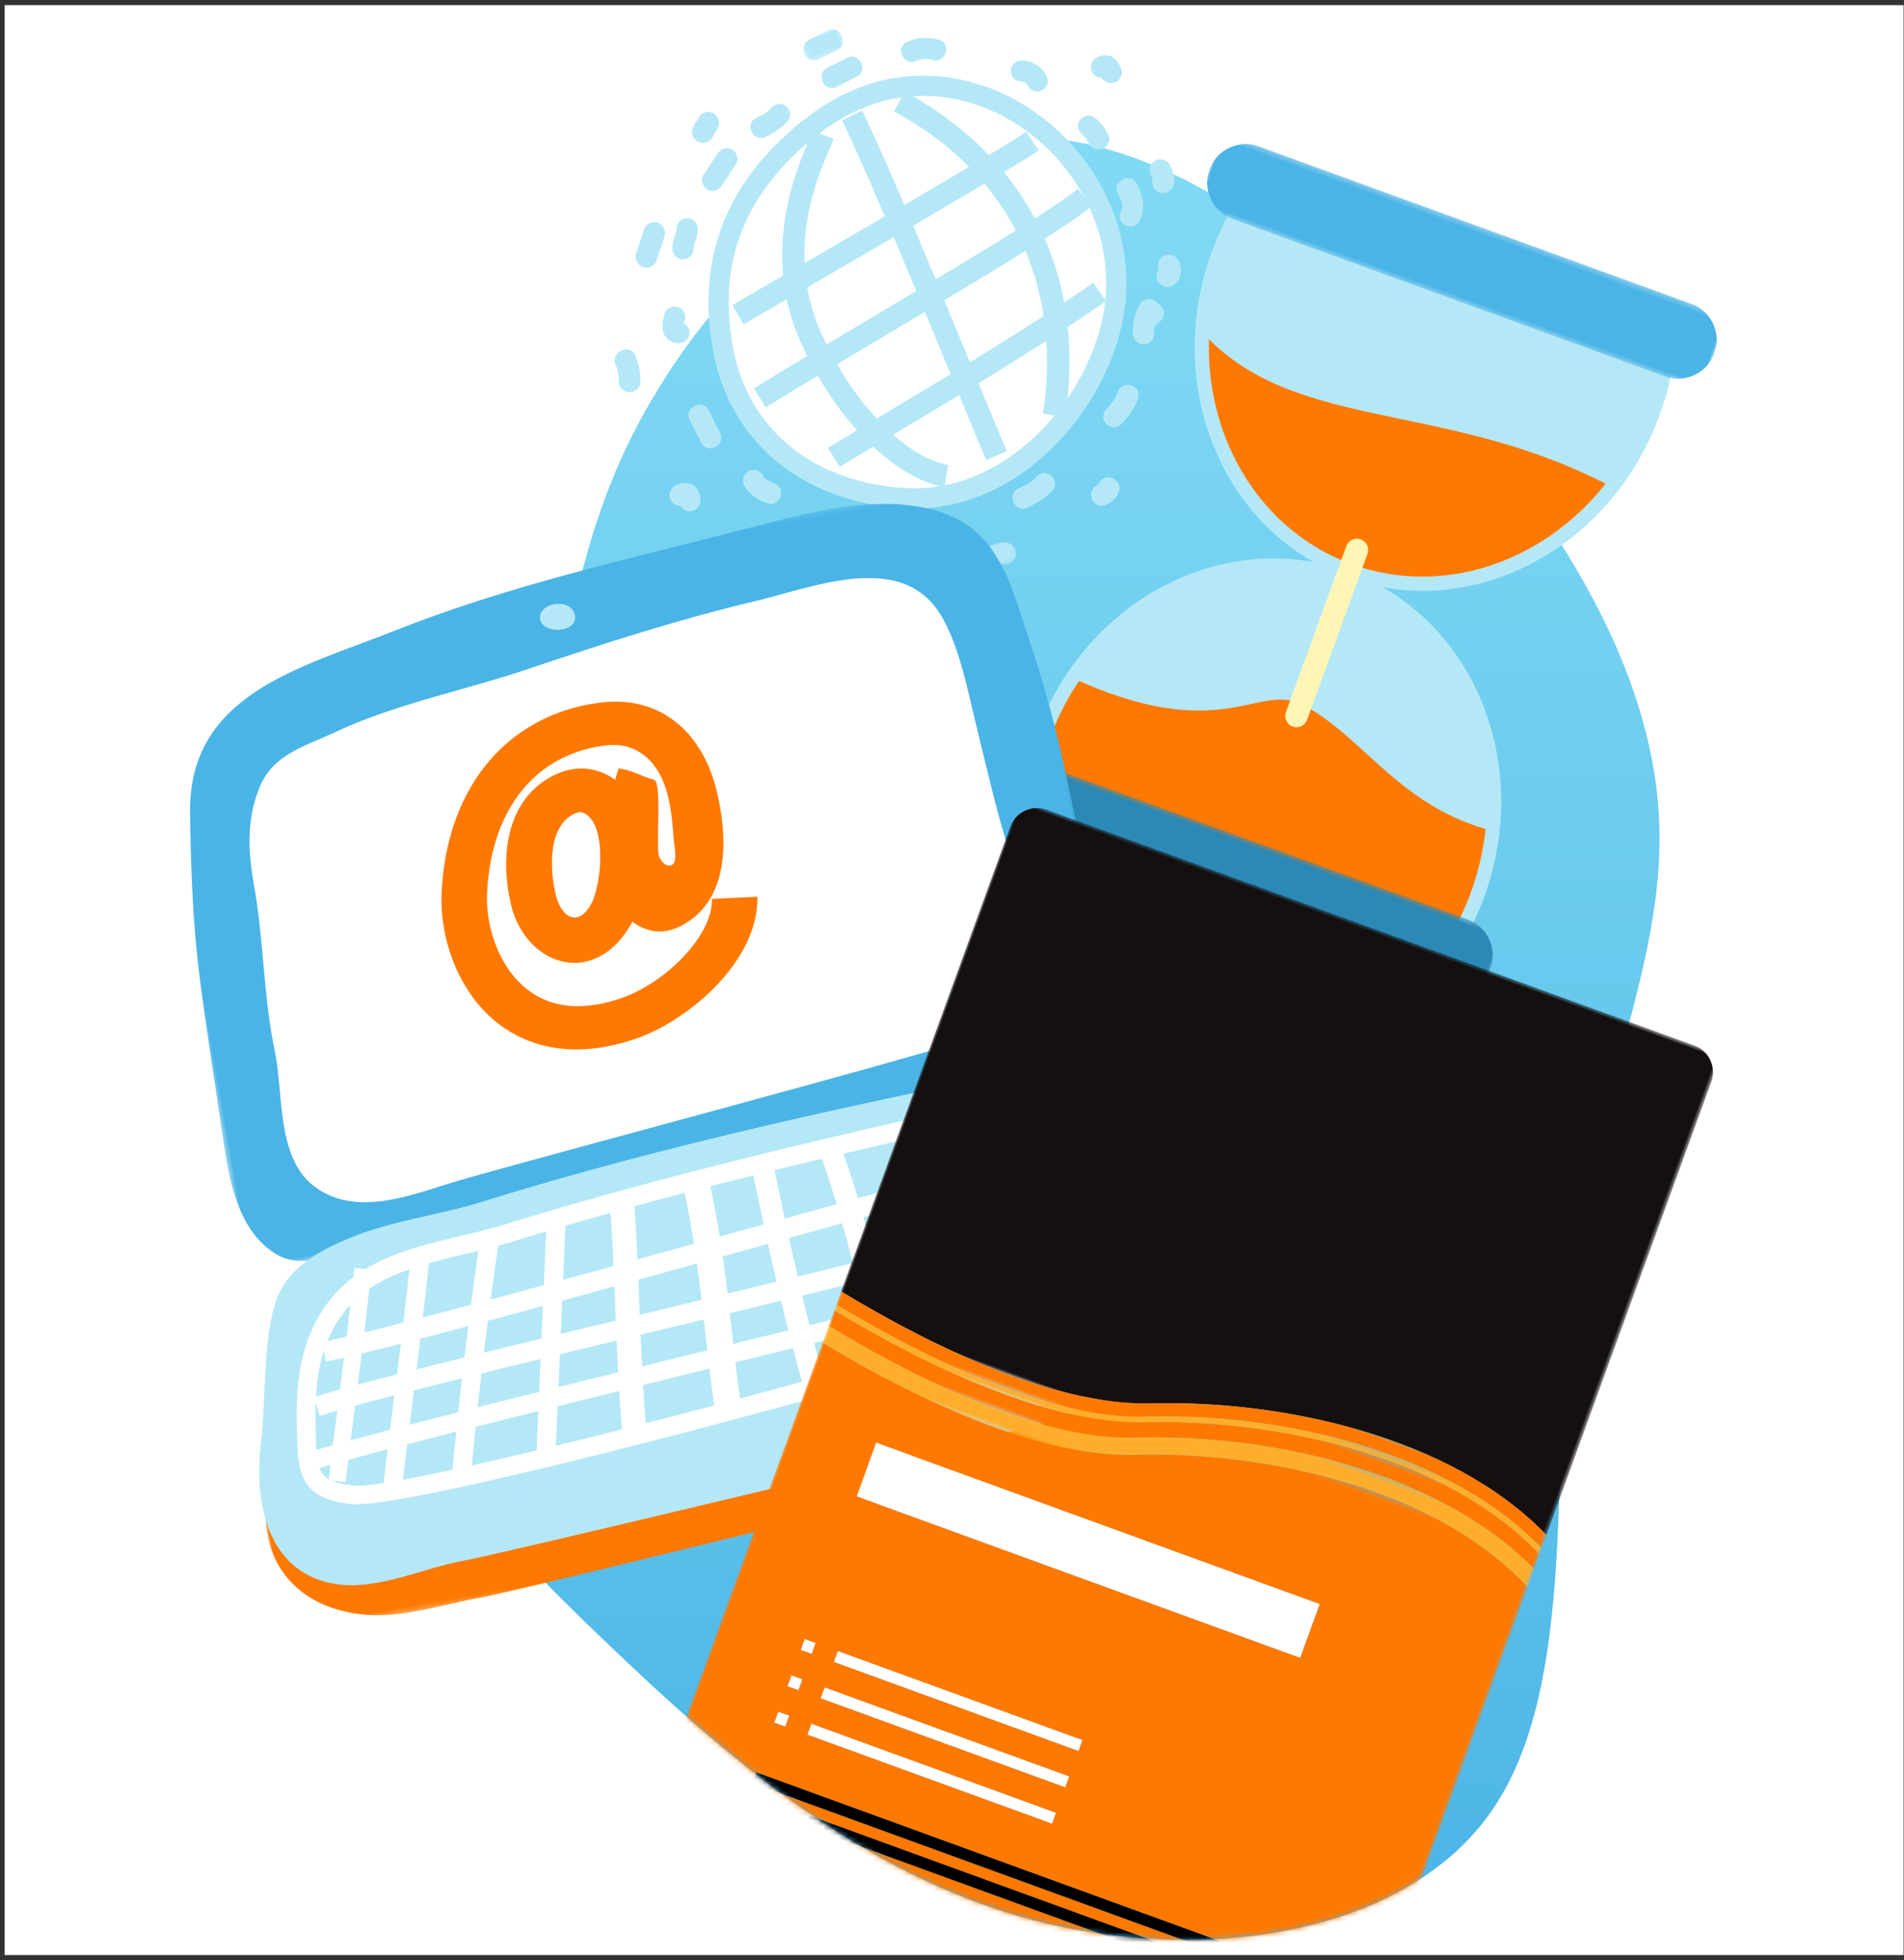 <svg xmlns="http://www.w3.org/2000/svg" xmlns:xlink="http://www.w3.org/1999/xlink" width="376" height="387" viewBox="0 0 376 387">
    <rect x="0" y="0" width="376" height="387" fill="#333333" stroke="none"/>
    <defs>
        <path id="a" d="M.92.011h375v385H.92z"/>
        <linearGradient id="c" x1="50%" x2="50%" y1="0%" y2="100%">
            <stop offset="0%" stop-color="#82DBF4"/>
            <stop offset="100%" stop-color="#4BB4E6"/>
        </linearGradient>
        <path id="d" d="M333.18 70.63c24.142 27.393 38.85 158.53 39.717 186.43.94 27.829-25.45 25.363-29.714 60.8-4.192 35.366-43.402 41.538-60.46 66.468-17.059 24.857-56.958 30.582-90.57 21.813-33.538-8.769-60.716-32.104-84.424-54.86-23.78-22.683-67.92 26.917-68.715 3.437-.867-23.408-63.143-114.713-27.982-228.628 35.161-113.916 76.215-60.223 90.599-90.805C116.087 4.775 150.919 2.542 182 .875c31.08-1.667 126.966 42.36 151.18 69.754z"/>
        <path id="f" d="M1.167.926h8.227v4.777H1.167z"/>
        <path id="h" d="M.156.074h6.678V4.72H.156z"/>
        <path id="j" d="M0 .266h106.108v15.25H0z"/>
        <path id="l" d="M0 .474h106.108v15.25H0z"/>
        <path id="n" d="M0 .458h187.677v75.281H0z"/>
        <path id="p" d="M1.417 1.272h177.218v128.32H1.417z"/>
        <path id="r" d="M0 .743h147.337V108.13H0z"/>
        <path id="t" d="M0 .99h147.337v16.456H0z"/>
        <path id="v" d="M0 .403h147.337V117.12H0z"/>
        <path id="x" d="M0 .417h147.337v17.026H0z"/>
        <path id="z" d="M0 .365h147.337v14.817H.001z"/>
        <path id="B" d="M0 .36h147.337v17.118H0z"/>
        <path id="D" d="M0 222.237h147.337V1.127H0z"/>
    </defs>
    <g fill="none" fill-rule="evenodd" transform="translate(0 1)">
        <mask id="b" fill="#fff">
            <use xlink:href="#a"/>
        </mask>
        <use fill="#FFF" xlink:href="#a"/>
        <g mask="url(#b)">
            <path fill="url(#c)" fill-rule="nonzero" d="M274.555 105.825c24.142 27.394 40.26 56.164 41.128 84.065.94 27.829-13.228 54.715-17.492 90.153-4.193 35.365 1.59 79.355-15.468 104.285-17.059 24.857-56.958 30.582-90.57 21.813-33.538-8.769-60.716-32.104-84.424-54.86-23.78-22.683-44.02-44.786-44.815-68.267-.867-23.407 17.71-48.265 26.455-76.6 8.819-28.409 7.807-60.223 22.19-90.806 14.457-30.51 44.382-59.86 75.463-61.527 31.08-1.666 63.318 24.35 87.533 51.744z" transform="translate(12 -28)"/>
            <g transform="translate(12 -28)">
                <mask id="e" fill="#fff">
                    <use xlink:href="#d"/>
                </mask>
                <g mask="url(#e)">
                    <path fill="#FFF" stroke="#B5E8F7" stroke-width="4" d="M166.232 44.187c24.37-2.986 47.24 21.453 41.237 46.978-4.144 17.623-20.644 35.133-40.306 34.2-19.03-.901-33.404-11.897-36.503-30.057-2.942-17.265 2.697-31.464 17.153-42.953 6.12-4.864 12.377-7.43 18.419-8.168"/>
                    <path fill="#B5E8F7" d="M186.832 116.057l-4.06 1.777c-1.294-2.95-3.807-9.056-6.99-16.784-6.944-16.865-16.454-39.961-21.516-50.264l3.978-1.95c5.127 10.434 14.669 33.608 21.637 50.529 3.171 7.705 5.677 13.788 6.95 16.692"/>
                    <path fill="#B5E8F7" d="M139.239 107.443l-2.37-3.742c4.688-2.963 12.438-7.57 21.413-12.9 16.217-9.64 36.4-21.635 42.572-26.5l2.745 3.475c-6.398 5.045-25.871 16.618-43.05 26.826-8.575 5.097-16.673 9.909-21.31 12.84M134.858 91.062l-2.25-3.815c2.18-1.283 6.303-3.678 11.523-6.709 15.22-8.84 40.696-23.633 46.523-27.496l2.451 3.69c-5.935 3.934-30.495 18.196-46.749 27.635a2866.75 2866.75 0 0 0-11.498 6.695M153.822 119.19l-2.317-3.774c2.805-1.72 6.34-3.837 10.438-6.283 12.355-7.385 29.273-17.498 41.96-26.312l2.53 3.635c-12.813 8.9-29.808 19.058-42.214 26.477-4.085 2.44-7.612 4.55-10.397 6.256"/>
                    <path fill="#B5E8F7" d="M174.495 123.163c-10.098-1.762-21.82-13.653-28.508-28.916-7.662-17.494-.825-33.534 1.748-39.572.31-.728.578-1.358.735-1.787l4.16 1.524c-.194.535-.47 1.18-.816 1.997-2.593 6.08-8.662 20.32-1.766 36.063 6.029 13.76 16.63 24.833 25.209 26.33l-.762 4.361zM198.329 109.361l-4.383-.67c3.96-25.798-6.76-47.55-29.403-59.676l2.094-3.903c11.843 6.343 20.987 15.477 26.447 26.413 5.607 11.235 7.371 23.965 5.245 37.836M109.611 99.077c.344.731.559 2.115.574 3.082.018 1.17.777 2.197 2.01 2.274 1.1.07 2.292-.84 2.276-2.009-.028-1.795-.255-3.638-1.028-5.28-1.18-2.504-5.008-.566-3.832 1.933M117.867 70.946a2.168 2.168 0 0 0-2.71 1.366c-.519 1.572-1.035 3.143-1.554 4.714a2.163 2.163 0 0 0 1.367 2.706c1.112.366 2.345-.256 2.71-1.366l1.556-4.712a2.167 2.167 0 0 0-1.37-2.708M128.522 49.2c-1.134-.373-2.314.267-2.71 1.367-.005.013-.007.017-.01.03l-.019.032c-.095.156-.211.3-.32.447-.297.401-.523.858-.692 1.325-.397 1.1.28 2.35 1.368 2.708 1.134.373 2.314-.268 2.71-1.367l.011-.03c.007-.009.012-.02.018-.03.096-.157.21-.302.32-.45.298-.4.523-.856.693-1.324.395-1.1-.28-2.35-1.369-2.707"/>
                    <g transform="rotate(-20 170.202 -392.405)">
                        <mask id="g" fill="#fff">
                            <use xlink:href="#f"/>
                        </mask>
                        <path fill="#B5E8F7" d="M7.06.944l-4.066.482c-2.75.326-2.243 4.585.505 4.26l4.069-.484C10.318 4.877 9.81.618 7.06.944" mask="url(#g)"/>
                    </g>
                    <path fill="#B5E8F7" d="M207.798 38.335c-.97-.672-2.201-.502-3.2-.014-1.053.51-1.473 1.846-.951 2.88a2.15 2.15 0 0 0 1.91 1.167 2.168 2.168 0 0 0 2.81.82 2.164 2.164 0 0 0 .95-2.88c-.385-.76-.802-1.479-1.519-1.973M215.605 62.461l-.002-.012c-.06.23-.019.143.002.012"/>
                    <path fill="#B5E8F7" d="M216.189 58.677a2.166 2.166 0 0 0-.95 2.881c.058.116.117.231.172.35.036.074.111.266.154.368.014.057.025.115.037.173l.01-.035a.468.468 0 0 1-.008.047.084.084 0 0 1 .006.024c-.195 1.06.33 2.141 1.408 2.496 1.07.353 2.395-.24 2.71-1.364.39-1.406-.02-2.73-.656-3.992a2.17 2.17 0 0 0-2.883-.948"/>
                    <g transform="rotate(-20 474.72 -446.2)">
                        <mask id="i" fill="#fff">
                            <use xlink:href="#h"/>
                        </mask>
                        <path fill="#B5E8F7" d="M6.023.91C4.813.001 3.49-.014 2.049.158a2.162 2.162 0 0 0-1.878 2.38 2.164 2.164 0 0 0 2.384 1.877c.2-.023.404-.047.604-.066.067-.007.196-.01.309-.013.93.624 2.201.486 2.914-.418.71-.901.579-2.31-.36-3.01" mask="url(#i)"/>
                    </g>
                    <path fill="#B5E8F7" d="M207.583 121.361c-1.108-.366-2.254.24-2.676 1.294a8.263 8.263 0 0 1-.268.14 2.165 2.165 0 0 0-.95 2.88 2.166 2.166 0 0 0 2.885.948c1.123-.567 1.942-1.353 2.377-2.555.396-1.099-.28-2.35-1.368-2.707M124.832 122.78c-1.12-.613-2.32-.493-3.442.054-1.051.51-1.47 1.848-.95 2.879a2.14 2.14 0 0 0 1.938 1.166c.336.587.915 1 1.684 1.05 1.093.068 2.3-.84 2.275-2.01-.026-1.195-.361-2.514-1.505-3.14M146.102 136.906c-.63.01-1.259.056-1.881.14-.218.028-.435.063-.652.092-.072.01-.143.015-.213.023.176-.021-.36.018-.395.02-1.17.017-2.196.776-2.274 2.007-.069 1.099.84 2.29 2.01 2.273a16.16 16.16 0 0 0 1.883-.139c.215-.029.432-.064.652-.094.07-.009.14-.015.21-.023-.174.023.36-.017.395-.017 1.17-.017 2.198-.776 2.276-2.008.069-1.097-.842-2.292-2.011-2.274M217.828 77.501c-1.016.513-1.422 1.724-1.005 2.753-.46.628-.58 1.466-.198 2.222.513 1.015 1.857 1.512 2.882.949.758-.418 1.411-1.13 1.593-1.999.22-1.05.08-2.002-.387-2.976-.51-1.051-1.854-1.468-2.885-.949M124.214 109.92l2.266 4.488c1.219 2.414 4.964.526 3.745-1.886l-2.267-4.49c-1.217-2.412-4.964-.524-3.744 1.888M123.224 90.255c.346-1.089-.241-2.285-1.336-2.644-1.075-.354-2.303.245-2.648 1.334-.34 1.078-.608 2.27-.338 3.395.348 1.452 1.586 2.378 3.058 2.44 1.14.05 2.149-.808 2.222-1.962.05-.825-.42-1.606-1.123-1.983.007-.035.015-.073.029-.128.042-.151.087-.302.136-.452M123.83 70.074c-1.106-.07-2.195.822-2.223 1.96.002.129-.004.254-.017.379-.003.041-.004.073-.007.1-.007.027-.012.056-.022.094-.087.355-.21.699-.324 1.044-.245.748-.44 1.533-.46 2.324-.025 1.14.793 2.146 1.967 2.218 1.106.07 2.196-.82 2.221-1.962 0-.125.006-.25.02-.376a1.03 1.03 0 0 0 .004-.1c.009-.028.016-.057.026-.095.084-.355.207-.699.32-1.044.246-.747.443-1.532.46-2.322.026-1.142-.791-2.147-1.964-2.22M132.67 56.605c-1-.645-2.227-.302-2.9.62-1 1.365-1.802 2.861-2.799 4.226-.673.923-.298 2.305.62 2.898.998.646 2.227.303 2.9-.62 1-1.366 1.802-2.86 2.799-4.225.674-.923.3-2.307-.62-2.9M143.05 47.853c-1.033-.663-2.189-.272-2.902.62-.607.76-1.878 1.332-2.833 1.813-2.415 1.218-.525 4.96 1.89 3.74 1.682-.85 3.272-1.782 4.463-3.273.714-.893.268-2.326-.619-2.9M155.277 38.417l-3.93 1.98c-2.416 1.218-.526 4.96 1.89 3.742l3.93-1.981c2.415-1.218.525-4.958-1.89-3.741M173.467 34.864c-2.089-.63-4.402-.52-6.382.417-2.447 1.158-.552 4.898 1.888 3.741.1-.049.202-.094.306-.135l.148-.044c.308-.088.626-.136.942-.179.527-.074 1.207.004 1.787.18 2.587.781 3.904-3.196 1.31-3.98M189.835 38.918c-1.143-.027-2.148.79-2.221 1.962-.071 1.106.823 2.193 1.962 2.22.078.002.46.064.514.063l.04.013c-.003.006.242.11.302.147.054.041.09.066.113.081.041.042.086.08.126.125.026.03.052.062.077.094.003.013.154.22.188.285.537 1.009 1.778 1.451 2.817.928 1.003-.505 1.465-1.807.929-2.815-.97-1.814-2.758-3.054-4.847-3.103M204.108 50.165c-.9-.703-2.32-.276-2.9.62-.661 1.02-.278 2.195.62 2.898.132.102.511.518.754.826-.085-.1.205.335.243.401.09.158.17.32.25.48a2.12 2.12 0 0 0 2.818.925c1.02-.515 1.444-1.794.927-2.813-.67-1.325-1.54-2.423-2.712-3.337M208.737 65.207c.492.976 1.264 2.166.694 3.254-.528 1.013-.405 2.235.62 2.898.894.576 2.372.396 2.902-.62 1.358-2.601.792-4.917-.47-7.42-1.218-2.413-4.962-.525-3.746 1.888M140.865 122.395c-.531-.185-.966-.374-1.438-.679-.206-.165-.25-.19-.133-.077-.11-.097-.216-.2-.314-.31-.066-.072-.124-.149-.184-.227.002-.005-.03-.06-.1-.177-.543-1.007-1.775-1.454-2.817-.929-.999.504-1.471 1.81-.927 2.816.985 1.822 2.68 2.899 4.601 3.564 2.56.88 3.869-3.1 1.312-3.98M158.373 130.098a14.532 14.532 0 0 1-2.154-.176c-.47-.071-1.323-.389-1.622-.598-.94-.65-2.296-.317-2.902.618-.633.984-.32 2.249.622 2.9 1.632 1.13 3.854 1.429 5.798 1.438 1.141.007 2.147-.776 2.22-1.96.07-1.092-.821-2.218-1.962-2.222M171.927 129.986l-2.808 1.415a2.114 2.114 0 0 0-.928 2.814 2.117 2.117 0 0 0 2.816.926l2.809-1.415a2.114 2.114 0 0 0 .93-2.815 2.119 2.119 0 0 0-2.82-.925M195.361 120.745c-1.033-.668-2.183-.27-2.902.618-.798.993-2.294 1.542-3.393 2.097-2.413 1.216-.524 4.959 1.89 3.74 1.87-.944 3.691-1.902 5.026-3.557.717-.89.262-2.328-.62-2.898M208.766 104.36c-.445 1.3-1.214 2.313-2.217 3.332-.8.813-.945 2.074-.145 2.959.733.81 2.162.96 2.964.145 1.482-1.51 2.689-3.105 3.38-5.125.88-2.557-3.105-3.864-3.982-1.31M216.608 86.917a2.032 2.032 0 0 0-.551-.537c-.982-.635-2.25-.319-2.902.62-1.13 1.63-1.43 3.85-1.44 5.79-.006 1.143.777 2.147 1.965 2.223 1.09.066 2.215-.823 2.222-1.965a14.36 14.36 0 0 1 .1-1.506c.16-.187.289-.404.386-.645.088-.048.176-.093.266-.138a2.166 2.166 0 0 0 .951-2.883 2.116 2.116 0 0 0-.997-.959"/>
                    <g>
                        <path fill="#B5E8F7" d="M236.597 60.463c-3.888 4.697-7.08 10.18-9.314 16.317-9.676 26.586 2.278 55.345 26.702 64.234 24.424 8.89 52.069-5.456 61.745-32.042 2.234-6.137 3.312-12.39 3.353-18.486l-82.486-30.023z"/>
                        <path fill="#B5E8F7" d="M271.785 220.437c3.888-4.697 7.08-10.18 9.314-16.317 9.676-26.586-2.279-55.344-26.702-64.233-24.424-8.89-52.069 5.455-61.745 32.04-2.234 6.138-3.313 12.39-3.354 18.487l82.487 30.023z"/>
                        <path fill="#FF7900" d="M201.091 161.445a52.61 52.61 0 0 0-5.818 11.437 52.4 52.4 0 0 0-3.135 15.6l78.714 28.65a52.375 52.375 0 0 0 7.626-13.966 52.61 52.61 0 0 0 2.894-12.5c-17.114-4.993-23.76-17.603-35.561-24.252-9.179-5.17-15.632 7.818-44.72-4.969M254.939 138.396c18.012 6.556 37.969-.44 50.134-15.898-31.536-16.157-60.285-10.503-78.32-28.506-.618 19.661 10.172 37.848 28.186 44.404z"/>
                        <path fill="#FFF6B6" d="M243.273 170.446a2.221 2.221 0 0 1-1.329-2.846l11.928-32.77a2.222 2.222 0 0 1 4.176 1.52l-11.928 32.77a2.22 2.22 0 0 1-2.847 1.326"/>
                        <g transform="rotate(20 -35.648 677.43)">
                            <mask id="k" fill="#fff">
                                <use xlink:href="#j"/>
                            </mask>
                            <path fill="#4BB4E6" d="M98.475 15.516H7.633C3.417 15.516 0 12.102 0 7.891S3.417.266 7.633.266h90.842c4.216 0 7.633 3.414 7.633 7.625 0 4.21-3.417 7.625-7.633 7.625" mask="url(#k)"/>
                        </g>
                        <g transform="rotate(20 -401.728 612.88)">
                            <mask id="m" fill="#fff">
                                <use xlink:href="#l"/>
                            </mask>
                            <path fill="#2C89B5" d="M98.475 15.723H7.633C3.417 15.723 0 12.31 0 8.1 0 3.887 3.417.474 7.633.474h90.842c4.216 0 7.633 3.413 7.633 7.625 0 4.21-3.417 7.624-7.633 7.624" mask="url(#m)"/>
                        </g>
                    </g>
                    <g>
                        <g transform="rotate(-10 1587.82 -40.318)">
                            <mask id="o" fill="#fff">
                                <use xlink:href="#n"/>
                            </mask>
                            <path fill="#FF7900" d="M112.254 2.343C93.131 3.378 74.064 4.89 55.124 7.28c-8.982 1.132-18.132.514-27.008 2.484-7.196 1.598-13.866 4.024-17.002 10.944C8.487 26.51 7.673 32.7 5.953 38.762 4.727 43.09 1.456 46.425.537 50.687-1.546 60.304 2.515 68.683 11.463 72.9c9.163 4.32 18.093 2.44 27.725 2.392 8.05-.038 85.216-5.435 109.44-6.745 5.74-.31 40.27-.963 39.017-27.172-.323-6.713-2.131-13.135-3.519-19.657-1.147-5.381-2.43-13.854-6.837-17.619C172.216-.23 164.239.426 158.087.593c-15.29.409-30.58.929-45.833 1.75" mask="url(#o)"/>
                        </g>
                        <g transform="rotate(-10 867.957 2.816)">
                            <mask id="q" fill="#fff">
                                <use xlink:href="#p"/>
                            </mask>
                            <path fill="#4BB4E6" d="M5.876 40.791c.13-.817.262-1.634.395-2.451 3.789-23.214 26.778-24.361 45.858-28.316 23.84-4.94 48.198-5.96 72.406-7.823 11.386-.876 23.823-2.236 34.746 1.952 14.157 5.428 14.253 17.264 16.216 30.13 2.79 18.272 2.894 36.869 2.811 55.41-.032 6.615 1.009 15.304-.465 21.631-3.946 16.973-28.91 12.16-40.952 10.523-10.445-1.421-21.548.48-32.034 1.692-10.603 1.222-21.004 3.1-31.583 3.963-13.472 1.099-27.185 2.51-40.647.558-7.456-1.083-18.23 4.423-24.444-.652-7.081-5.793-6.934-16.643-6.68-24.937.326-10.61.48-21.38 1.002-32.084.482-9.868 1.814-19.82 3.37-29.596" mask="url(#q)"/>
                        </g>
                        <path fill="#FFF" d="M147.656 142.903c9.497-2.364 19.947-3.653 25.648 4.777 3.895 5.764 5.71 15.27 7.33 21.9 1.95 7.975 3.808 16.148 6.177 24.014 2.585 8.593 5.099 16.363 5.093 25.46-.004 9.086-6.919 10.98-14.666 13.683-9.336 3.257-82.11 22.583-98.399 27.28-8.864 2.554-20.21 7.672-28.787 1.213-7.509-5.65-6.047-18.468-7.775-26.656-2.286-10.827-2.162-21.991-4.128-32.863-1.188-6.58-1.47-13.116 1.155-19.37 2.706-6.466 8.82-7.936 14.895-10.795 11.739-5.524 25.718-8.288 38.167-12.486 14.778-4.985 29.639-9.789 44.825-13.386 3.104-.736 6.709-1.842 10.465-2.77"/>
                        <path fill="#B5E8F7" d="M138.714 249.373c-18.715 4.376-37.289 9.223-55.586 14.924-8.677 2.7-17.826 3.682-26.25 7.207-6.831 2.852-12.995 6.453-14.871 13.927-2.142 8.522-1.457 17.768-2.491 26.46-1.273 10.69.734 24.124 12.68 27.414 8.978 2.476 18.635-2.578 27.16-4.131 7.946-1.446 85.078-20.087 108.783-25.631 5.616-1.315 37.795-8.24 31.94-34.263-1.498-6.665-4.416-12.777-6.94-19.068-2.078-5.188-4.834-13.444-9.853-16.445-5.777-3.448-13.542-1.398-19.592-.16-15.036 3.085-30.052 6.276-44.98 9.766"/>
                        <path fill="#FFF" d="M71.42 276.776c-6.157 1.849-13.014 4.699-17.185 11.811-4.277 7.295-4.046 15.512-3.84 22.763.177 6.305.812 8.392 7.644 8.959 9.017.747 80.095-17.578 118.278-29.053l.008-.002c9.28-2.788 15.726-4.91 18.634-6.144 11.501-4.862 8.989-13.553 6.325-22.755a219.3 219.3 0 0 1-.845-2.986c-2.674-9.913-10.019-12.745-24.551-9.476-15.612 3.51-27.537 6.305-38.663 9.06-16.027 3.963-30.198 7.808-43.329 11.752-1.516.457-3.03.917-4.545 1.384l-.529.162c-2.996.9-6.053 1.634-9.007 2.344-2.93.704-5.7 1.37-8.396 2.18m105.968 17.992l-.008.001c-35.839 10.77-109.298 30.053-119.653 29.194-9.926-.822-10.827-5.7-11.022-12.499-.219-7.743-.468-16.515 4.343-24.716 4.819-8.214 12.467-11.426 19.31-13.484 2.798-.841 5.746-1.55 8.598-2.232 2.905-.698 5.908-1.42 8.805-2.292l.508-.153c1.518-.471 3.043-.93 4.569-1.39 13.186-3.962 27.416-7.82 43.504-11.804 11.152-2.76 23.1-5.557 38.74-9.076 10.384-2.334 24.68-3.623 28.925 12.094.259.958.542 1.934.825 2.923 2.71 9.364 6.081 21.015-8.432 27.153-3.83 1.619-12.45 4.307-19.012 6.28"/>
                        <path fill="#FFF" d="M67.337 321.161l-3.672-.42c.627-5.64 1.365-11.464 2.146-17.626 1.18-9.312 2.4-18.943 3.433-29.484l3.676.375c-1.036 10.593-2.262 20.25-3.447 29.589-.777 6.147-1.514 11.953-2.136 17.566M80.927 318.765l-3.683-.393c1.118-11.728 2.769-27.686 5.628-47.143l3.658.582c-2.847 19.374-4.489 35.27-5.603 46.954M97.704 314.059l-3.753-.166c.156-3.704.393-9.097.668-15.324.42-9.528.927-21.021 1.363-31.4l3.755.16c-.436 10.388-.943 21.879-1.363 31.411-.276 6.223-.513 11.614-.67 15.319M115.74 310.878l-4.755.394c-.863-10.322-1.2-18.932-1.532-27.263-.252-6.41-.494-12.47-.954-19.047l4.76-.33c.466 6.649.708 12.74.963 19.19.328 8.276.667 16.839 1.518 27.056M134.273 304.115l-5.166.785c-.728-4.97-1.286-9.986-1.828-14.834-1.034-9.297-2.106-18.91-4.435-29.17l5.106-1.112c2.384 10.494 3.468 20.227 4.518 29.643.56 5.034 1.09 9.793 1.805 14.688M151.118 300.733l-4.133 1.14c-3.547-12.323-6.734-25.747-10.34-43.523l4.21-.841c3.583 17.671 6.75 31.004 10.263 43.224"/>
                        <path fill="#FFF" d="M200.99 256.123c-7.433 1.488-34.405 8.974-62.96 16.901-33.793 9.383-72.094 20.012-85.641 22.806l-.792-3.836c13.42-2.766 51.653-13.379 85.388-22.743 28.628-7.949 55.665-15.456 63.238-16.967l.767 3.84zM208.213 277.243c-6.402 1.89-31.586 8.071-60.752 15.223-40.214 9.867-85.789 21.05-97.88 24.834l-1.126-3.436c12.207-3.82 57.85-15.023 98.121-24.902 29.115-7.143 54.26-13.312 60.571-15.176l1.066 3.457zM199.376 269.08c-15.323 4.67-49.073 12.81-81.802 20.703-29.141 7.031-56.667 13.671-66.423 16.753l-1.14-3.69c9.882-3.12 37.465-9.774 66.669-16.819 35.607-8.59 72.43-17.471 85.175-21.795l1.211 3.668c-1.07.363-2.306.758-3.69 1.18"/>
                        <path fill="#B5E8F7" d="M109.854 321.709c.473-.044.95-.121 1.403-.228 2.45-.585 4.962-1.11 7.392-1.618 4.033-.842 8.192-1.714 12.172-2.868-.06-.362-.12-.719-.181-1.075-3.096.607-6.207 1.364-9.227 2.098-3.817.926-7.745 1.884-11.717 2.562l.158 1.129zm23.452-1.19c-4.54 1.41-9.266 2.396-13.835 3.352-2.408.502-4.896 1.02-7.296 1.595a13.515 13.515 0 0 1-3.852.353 8.3 8.3 0 0 1-.249-.018l-1.553-.154-.21-1.652c-.191-1.49-.412-3.046-.679-4.76l-.202-1.31 1.028-.703c.068-.047.147-.094.225-.143l.32-.2.405-.079c4.381-.653 8.8-1.724 13.072-2.763 3.596-.876 7.315-1.78 11.047-2.444l.4-.073.395.107c.116.033.23.073.34.111l1.222.407.203 1.269c.09.544.183 1.086.275 1.63.176 1.034.357 2.108.507 3.18l.241 1.729-1.804.566z"/>
                        <path fill="#FFF" d="M56.241 319.622l-3.332-.344c.57-5.022 1.238-10.2 1.95-15.683 1.074-8.286 2.182-16.854 3.124-26.23l3.335.3c-.945 9.421-2.057 18.014-3.133 26.32-.71 5.473-1.378 10.64-1.944 15.637M166.073 296.245l-4.151 1.247c-1.356-4.791-2.58-9.65-3.764-14.345-2.271-9.008-4.621-18.327-8.108-28.159l4.051-1.563c3.569 10.053 5.947 19.488 8.247 28.612 1.227 4.874 2.388 9.483 3.725 14.208M180.59 290.704c-4.954-11.34-9.765-23.77-15.6-40.29l3.581-1.288c5.804 16.432 10.582 28.775 15.498 40.03l-3.48 1.548zM197.424 287.736c-6.328-14.536-11.592-29.193-15.47-40.34l3.722-1.286c3.855 11.079 9.085 25.647 15.362 40.057l-3.614 1.569z"/>
                        <path fill="#B5E8F7" d="M94.814 148.055c.965-2.17 5.576-2.673 6.57-.055 1.446 3.813-5.723 4.432-6.656 1.535a2.109 2.109 0 0 1 .086-1.48"/>
                        <path fill="#FF7900" d="M101.93 187.46c-.237.07-.51.186-.828.363-5.038 2.79-4.464 11.29-3.33 15.872 1.1 4.447 4.243 6.296 6.778 2.126 2.285-3.755 3.435-16.262-1.312-18.307-.233-.1-.611-.262-1.307-.054m2.499 29.203a10.326 10.326 0 0 1-4.686.307c-4.997-.817-9.32-5.26-10.751-11.06-2.234-9.02-1.364-20.464 7.762-25.518 3.425-1.899 7.11-2.167 10.382-.76 5.428 2.337 8.35 8.543 9.199 13.148l-2.028.396c1.106 5.76 1.634 12.087-3.11 18.444-1.894 2.557-4.238 4.28-6.768 5.043"/>
                        <path fill="#FF7900" d="M111.9 232.615c-11.713 3.522-19.703.522-24.412-2.72-9.034-6.213-12.678-17.8-12.281-26.527.95-20.988 13.048-35.423 31.564-37.673 10.434-1.24 18.714 4.482 22.157 15.309.613 1.94 5.692 19.125-3.684 26.95-3.955 3.31-7.22 3.252-9.267 2.619-11.391-3.53-8.324-23.95-5.839-31.831 2.475.203 4.618 1.583 6.965 2.196 1.742.454.322 13.167 1.057 15.13.37.981 1.578 2.483 2.748 1.554.844-.671.204-3.987.137-4.937-.236-3.235-.548-6.783-1.532-9.892-1.746-5.514-5.758-9.36-11.889-8.616-13.92 1.691-22.687 12.641-23.441 29.295-.288 6.28 2.32 15.044 8.714 19.443 4.692 3.23 10.728 3.6 17.945 1.103 8.336-2.888 17.903-12.053 17.744-19.544l8.981-.436c.272 12.781-13.698 24.475-23.887 28.003a47.32 47.32 0 0 1-1.78.574"/>
                    </g>
                    <g transform="rotate(20 -426.537 630.164)">
                        <g transform="translate(0 .383)">
                            <mask id="s" fill="#fff">
                                <use xlink:href="#r"/>
                            </mask>
                            <path fill="#150F0F" d="M65.078 103.833c23.752-9.381 57.83-14.265 82.26-2.283V6.374c0-3.097-2.537-5.631-5.637-5.631H5.637C2.537.743 0 3.277 0 6.373v97.629c17.411 3.474 46.17 7.299 65.078-.169" mask="url(#s)"/>
                        </g>
                        <g transform="translate(0 93.855)">
                            <mask id="u" fill="#fff">
                                <use xlink:href="#t"/>
                            </mask>
                            <path fill="#FF7900" d="M65.078 10.361C46.17 17.83 17.411 14.004 0 10.531v2.78c17.372 3.456 46.153 7.297 64.87-.095C90.843 2.958 123.785-.59 147.338 10.828v-2.75C122.907-3.903 88.83.98 65.078 10.362" mask="url(#u)"/>
                        </g>
                        <g transform="translate(0 105.116)">
                            <mask id="w" fill="#fff">
                                <use xlink:href="#v"/>
                            </mask>
                            <path fill="#FF7900" d="M129.466 95.358v1.126H16.738V94.23h112.728v1.127zm0 5.56H16.738v-2.252h112.728v2.253zM16.738 81.507h2.254v2.252h-2.254v-2.252zm0-7.639h2.254v2.252h-2.254v-2.252zm0-7.637h2.254v2.253h-2.254V66.23zm6.96 2.253h51.367V66.23H23.698v2.253zm0 15.275h51.367v-2.252H23.698v2.252zm0-7.639h51.367v-2.252H23.698v2.252zm-6.96-51.15h93.177V36.23H16.738V24.969zM65.7 9.667c-12.171 4.805-29.544 5.71-51.637 2.684-5.11-.7-9.896-1.54-14.063-2.368V111.49c0 3.097 2.536 5.63 5.636 5.63h136.066c3.1 0 5.636-2.533 5.636-5.63V7.724C138.364 3.158 127.431.659 114.982.42 99.307.125 81.334 3.49 65.7 9.667z" mask="url(#w)"/>
                        </g>
                        <g transform="translate(0 98.36)">
                            <mask id="y" fill="#fff">
                                <use xlink:href="#x"/>
                            </mask>
                            <path fill="#FF7900" d="M65.285 9.759C46.403 17.215 17.528 13.416 0 9.95v3.328c17.216 3.446 45.908 7.33 64.457.003 26.035-10.283 59.039-13.866 82.88-2.591V7.597C138.31 3.12 127.389.672 115.004.435c-15.826-.3-33.95 3.097-49.718 9.324" mask="url(#y)"/>
                        </g>
                        <g transform="translate(0 97.233)">
                            <mask id="A" fill="#fff">
                                <use xlink:href="#z"/>
                            </mask>
                            <path fill="#FFAE2C" d="M64.871 9.838c-18.717 7.392-47.5 3.55-64.87.094v1.145c17.527 3.465 46.402 7.265 65.284-.192 15.768-6.228 33.892-9.624 49.718-9.323 12.385.236 23.306 2.684 32.335 7.16V7.449C123.783-3.968 90.843-.42 64.87 9.838" mask="url(#A)"/>
                        </g>
                        <g transform="translate(0 101.738)">
                            <mask id="C" fill="#fff">
                                <use xlink:href="#B"/>
                            </mask>
                            <path fill="#FFAE2C" d="M64.457 9.903C45.909 17.23 17.216 13.345 0 9.899v3.463c4.168.827 8.953 1.668 14.063 2.367 22.093 3.025 39.466 2.122 51.637-2.684C81.335 6.87 99.307 3.503 114.982 3.8c12.45.238 23.382 2.738 32.355 7.302v-3.79c-23.84-11.276-56.844-7.692-82.88 2.59" mask="url(#C)"/>
                        </g>
                        <path stroke-linecap="round" stroke-linejoin="round" d="M109.915 135.715"/>
                        <path fill="#FFF" d="M109.915 135.715v-5.63H16.737v11.261h93.178z"/>
                        <mask id="E" fill="#fff">
                            <use xlink:href="#D"/>
                        </mask>
                        <path fill="#FFF" d="M23.698 173.598h51.367v-2.252H23.698zM23.698 181.236h51.367v-2.252H23.698zM23.698 188.874h51.367v-2.253H23.698z" mask="url(#E)"/>
                        <path stroke-linecap="round" stroke-linejoin="round" d="M18.992 172.472" mask="url(#E)"/>
                        <path fill="#FFF" d="M18.992 172.472v-1.126h-2.255v2.252h2.255z" mask="url(#E)"/>
                        <path stroke-linecap="round" stroke-linejoin="round" d="M18.992 180.11" mask="url(#E)"/>
                        <path fill="#FFF" d="M18.992 180.11v-1.126h-2.255v2.252h2.255z" mask="url(#E)"/>
                        <path stroke-linecap="round" stroke-linejoin="round" d="M18.992 187.748" mask="url(#E)"/>
                        <path fill="#FFF" d="M18.992 187.748v-1.126h-2.255v2.252h2.255z" mask="url(#E)"/>
                        <path fill="#000" d="M16.737 199.348v2.252h112.729v-2.252zM16.737 203.783v2.252h112.729v-2.252z" mask="url(#E)"/>
                    </g>
                </g>
            </g>
        </g>
    </g>
</svg>
